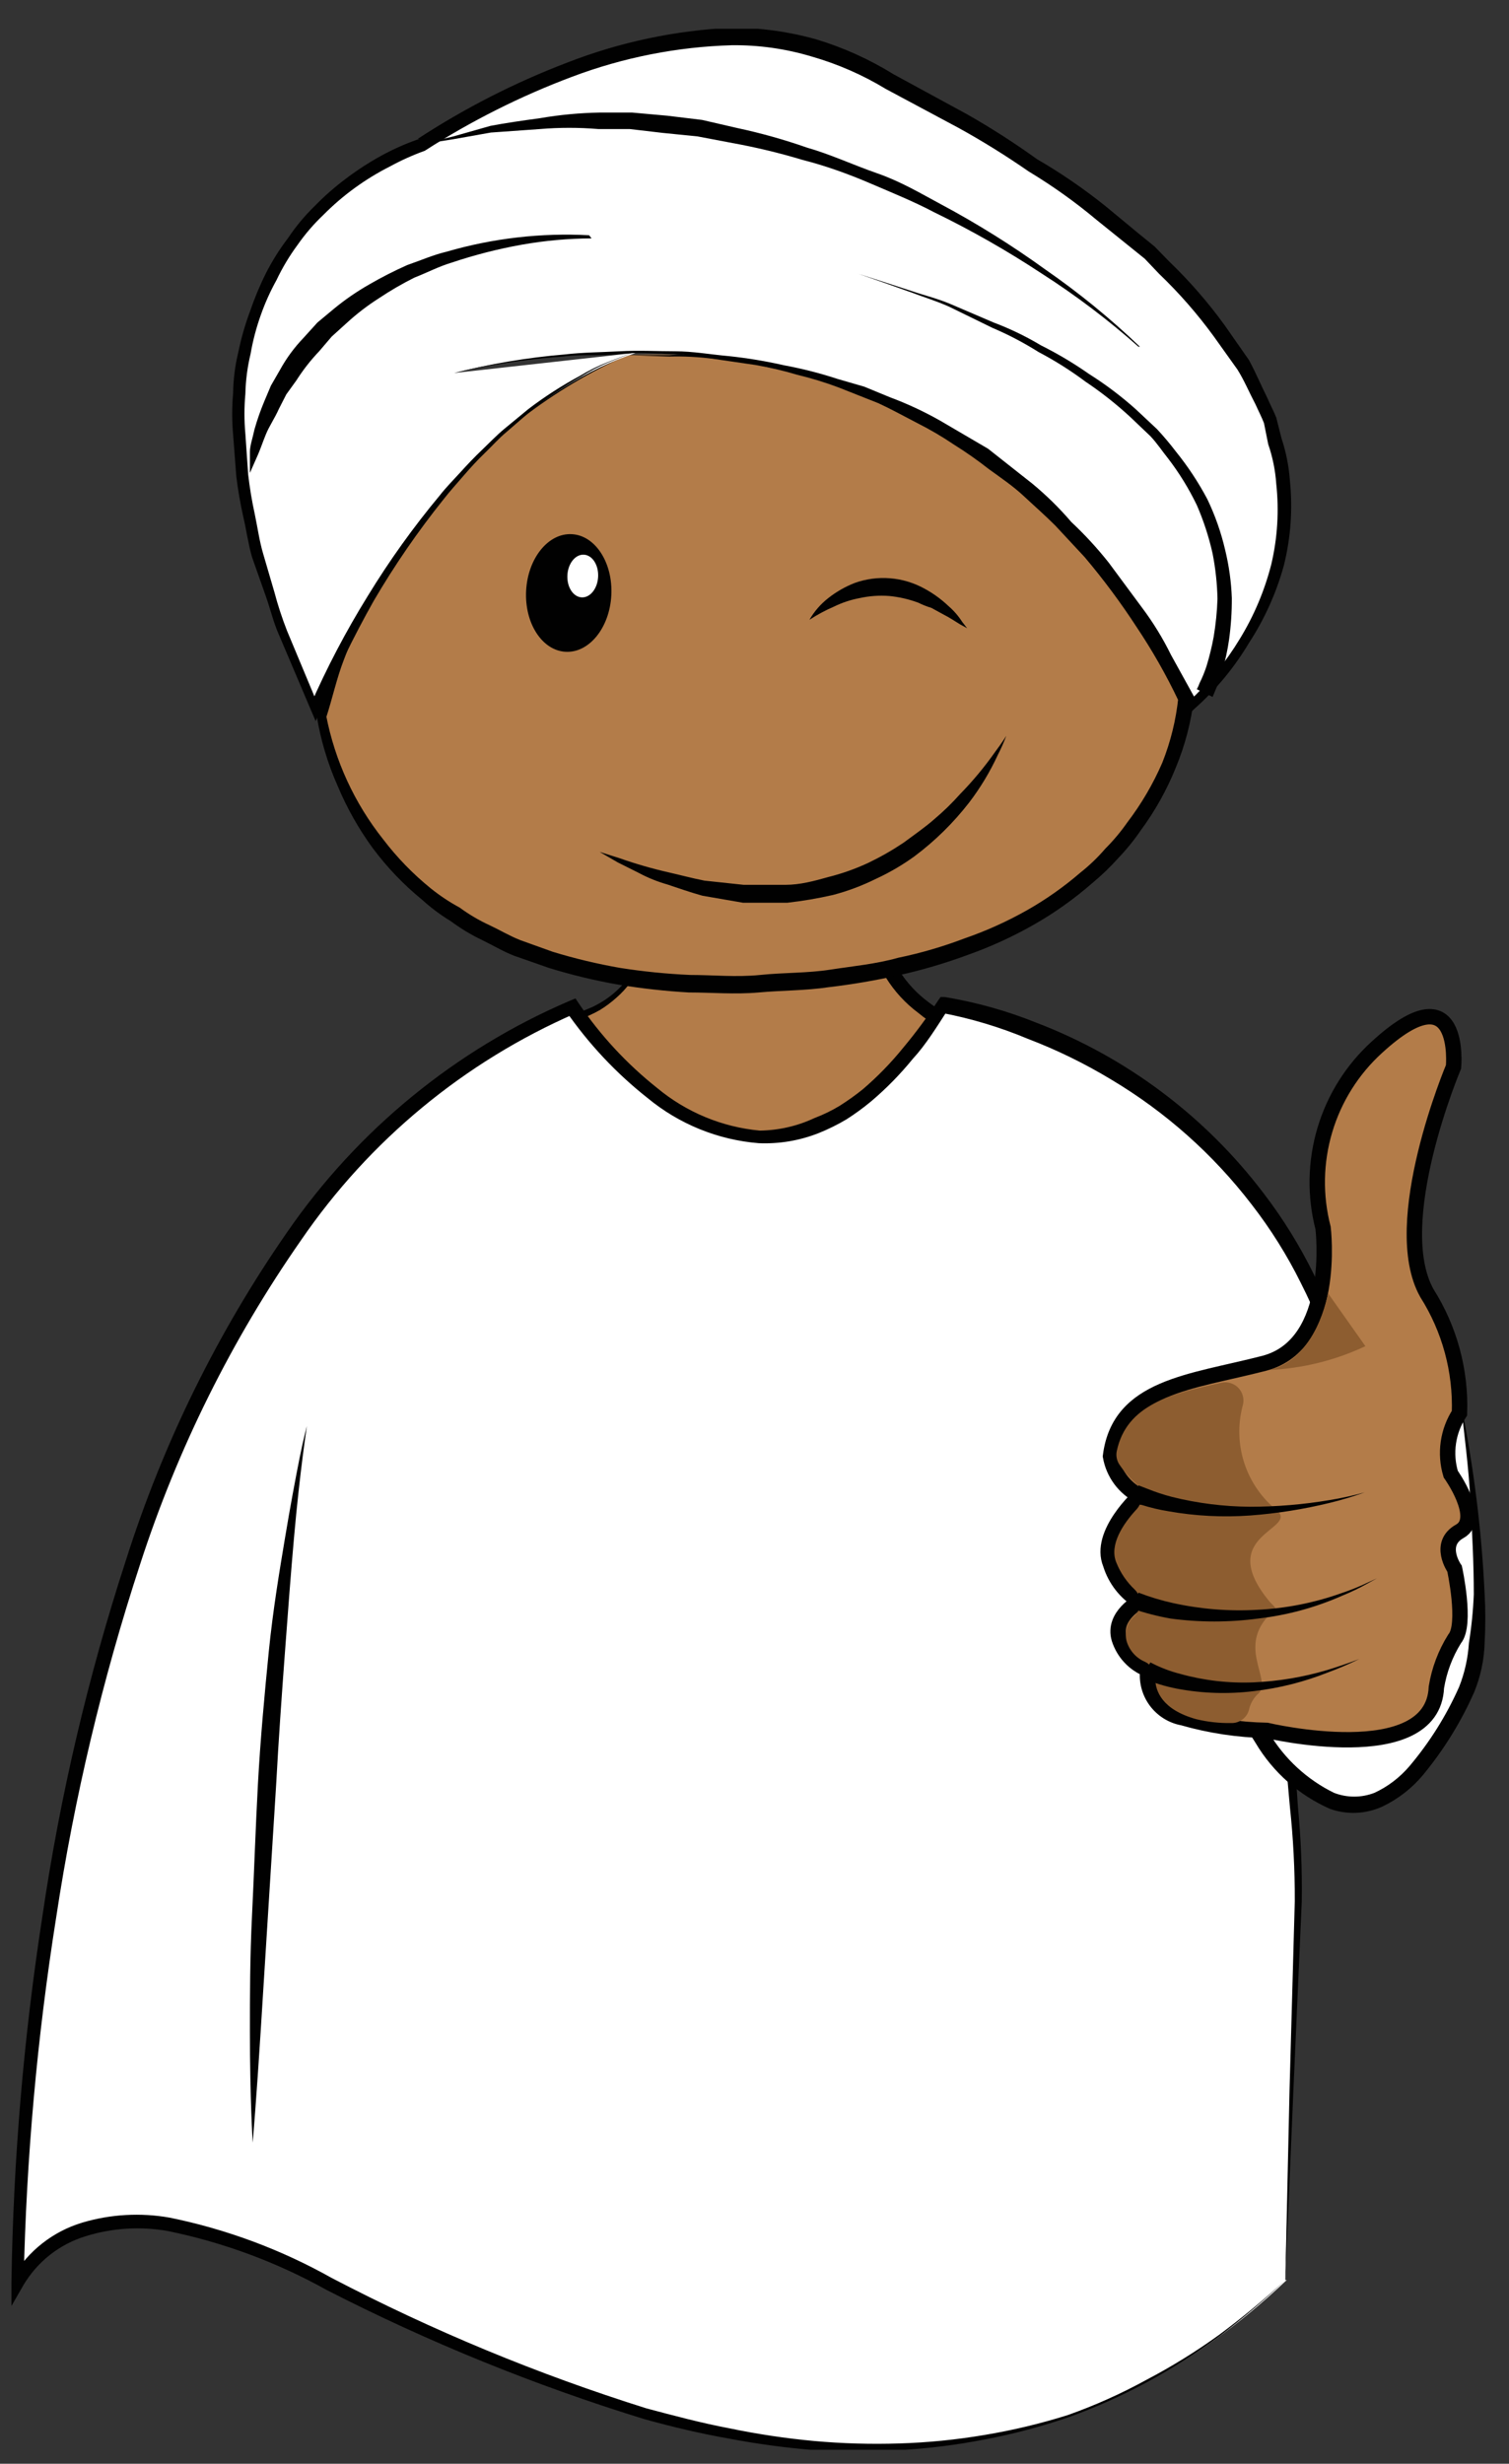 <svg width="49" height="80" viewBox="0 0 49 80" fill="none" xmlns="http://www.w3.org/2000/svg">
<rect x="0" y="0" width="49" height="80" fill="#333333" stroke="none"/>
<g clip-path="url(#clip0_769_226)">
<path d="M20.98 28.743C20.98 28.743 21.752 31.907 18.834 32.954L24.784 42.755L31.279 33.421C30.31 33.124 29.48 32.489 28.938 31.631C28.396 30.772 28.18 29.747 28.327 28.743H20.98Z" fill="#B37C49"/>
<path d="M20.98 28.743C21.194 29.602 21.13 30.506 20.799 31.327C20.621 31.738 20.353 32.103 20.015 32.397C19.85 32.545 19.671 32.679 19.482 32.795C19.288 32.909 19.084 32.989 18.88 33.091L18.948 32.886C20.992 36.119 23.024 39.352 25.011 42.618H24.569C26.703 39.488 28.895 36.392 31.075 33.284L31.223 33.671C30.709 33.5 30.231 33.233 29.814 32.886C29.398 32.575 29.044 32.189 28.77 31.748C28.509 31.293 28.328 30.796 28.236 30.279C28.148 29.772 28.121 29.256 28.157 28.743L28.327 28.925C25.874 28.902 23.433 28.811 20.98 28.743ZM20.98 28.743C23.433 28.686 25.874 28.595 28.327 28.572H28.554V28.754C28.538 29.239 28.58 29.724 28.679 30.2C28.859 31.14 29.386 31.977 30.155 32.544C30.525 32.829 30.945 33.041 31.393 33.171L31.733 33.273L31.54 33.558C29.394 36.676 27.26 39.818 25.068 42.903L24.83 43.233L24.625 42.892C22.581 39.625 20.606 36.301 18.709 33.034L18.63 32.886H18.789C18.982 32.795 19.175 32.738 19.357 32.636C19.922 32.344 20.383 31.882 20.674 31.315C21.048 30.513 21.156 29.611 20.98 28.743Z" fill="#010101"/>
<path d="M41.737 74.035C42.146 58.099 42.35 63.324 41.828 56.505C41.635 54.047 44.826 53.25 44.758 51.247C44.156 34.32 30.598 32.647 30.598 32.647C24.727 42.152 18.607 32.647 18.607 32.647C0.462 40.091 0.575 74.035 0.575 74.035C0.575 74.035 2.154 70.689 7.718 72.783C13.282 74.877 29.292 85.907 41.782 74.035" fill="white"/>
<path d="M41.737 74.035L41.873 67.888L42.044 61.73C42.047 60.707 41.994 59.685 41.885 58.668L41.748 57.132C41.647 56.613 41.647 56.079 41.748 55.561C42.164 54.594 42.812 53.746 43.633 53.091C43.981 52.766 44.266 52.38 44.474 51.952C44.572 51.468 44.572 50.968 44.474 50.484C44.415 49.464 44.294 48.449 44.11 47.445C43.931 46.444 43.688 45.455 43.383 44.485C43.085 43.517 42.705 42.577 42.248 41.674C41.799 40.764 41.258 39.902 40.636 39.101C39.39 37.479 37.849 36.108 36.094 35.06C35.227 34.535 34.315 34.089 33.368 33.728C32.465 33.35 31.526 33.068 30.564 32.886L30.78 32.784C30.428 33.33 30.064 33.922 29.644 34.377C29.234 34.881 28.778 35.346 28.282 35.766C28.029 35.976 27.763 36.169 27.487 36.346C27.199 36.517 26.899 36.665 26.59 36.79C25.969 37.036 25.303 37.149 24.637 37.12C23.311 37.013 22.051 36.5 21.026 35.652C20.004 34.845 19.109 33.89 18.369 32.818L18.675 32.909C15.078 34.478 11.993 37.03 9.773 40.273C7.523 43.501 5.763 47.046 4.55 50.791C3.326 54.53 2.414 58.364 1.825 62.254C1.206 66.152 0.853 70.088 0.769 74.035L0.405 73.955C0.908 73.092 1.72 72.454 2.676 72.168C3.597 71.895 4.569 71.84 5.515 72.009C7.358 72.385 9.131 73.045 10.772 73.967C14.047 75.678 17.467 77.095 20.992 78.201C21.889 78.44 22.786 78.679 23.694 78.85C24.598 79.038 25.512 79.175 26.431 79.26C27.352 79.343 28.277 79.37 29.201 79.34C30.126 79.312 31.048 79.22 31.96 79.066C32.879 78.914 33.786 78.697 34.674 78.418C35.551 78.107 36.402 77.727 37.218 77.279C38.043 76.847 38.836 76.356 39.591 75.811C40.337 75.257 41.053 74.664 41.737 74.035C41.064 74.678 40.355 75.282 39.614 75.845C38.862 76.4 38.073 76.902 37.252 77.347C36.433 77.789 35.583 78.17 34.708 78.486C33.811 78.794 32.893 79.038 31.96 79.214C31.061 79.389 30.15 79.503 29.235 79.556C28.305 79.618 27.372 79.618 26.442 79.556C25.509 79.482 24.58 79.356 23.66 79.18C22.752 79.021 21.843 78.805 20.935 78.554C17.375 77.459 13.917 76.054 10.602 74.354C8.991 73.456 7.253 72.811 5.447 72.442C4.556 72.285 3.642 72.343 2.778 72.612C1.93 72.872 1.209 73.44 0.757 74.206L0.371 74.877V74.115C0.431 70.147 0.765 66.187 1.37 62.265C1.946 58.333 2.854 54.456 4.084 50.677C5.288 46.874 7.056 43.275 9.33 40C11.619 36.685 14.795 34.085 18.494 32.499L18.687 32.419L18.8 32.59C19.501 33.624 20.355 34.545 21.332 35.322C22.279 36.112 23.443 36.597 24.671 36.711C25.287 36.703 25.895 36.564 26.453 36.301C26.738 36.194 27.011 36.06 27.271 35.903C27.53 35.738 27.781 35.56 28.02 35.367C28.495 34.96 28.932 34.511 29.326 34.024C29.735 33.535 30.114 33.022 30.462 32.488L30.541 32.374H30.677C31.704 32.543 32.71 32.826 33.675 33.216C36.593 34.338 39.141 36.254 41.033 38.748C41.664 39.572 42.211 40.457 42.668 41.389C43.121 42.314 43.5 43.273 43.804 44.258C44.109 45.242 44.348 46.246 44.519 47.263C44.703 48.278 44.821 49.305 44.871 50.336V51.11C44.89 51.388 44.852 51.667 44.758 51.93C44.543 52.421 44.23 52.862 43.838 53.227C43.05 53.876 42.434 54.708 42.044 55.652C41.941 56.14 41.941 56.644 42.044 57.132L42.146 58.668C42.244 59.69 42.286 60.716 42.271 61.742L41.998 67.9L41.737 74.035Z" fill="#010101"/>
<path d="M20.367 11.532C17.916 12.585 15.741 14.191 14.009 16.224C12.278 18.258 11.039 20.664 10.386 23.256C10.386 23.256 11.442 32.237 24.012 31.998C38.035 31.748 38.512 22.641 38.512 22.641C38.512 22.641 33.403 10.963 20.367 11.532Z" fill="#B37C49"/>
<path d="M20.367 11.532C19.155 12.073 18.011 12.757 16.961 13.569C16.438 13.968 15.939 14.4 15.45 14.855L14.758 15.561C14.519 15.789 14.326 16.062 14.111 16.312C13.884 16.552 13.679 16.811 13.497 17.087C13.304 17.36 13.1 17.61 12.93 17.895L12.407 18.737C12.226 19.01 12.101 19.318 11.942 19.602C11.783 19.887 11.635 20.183 11.522 20.501L11.17 21.412C10.931 22.027 10.795 22.676 10.591 23.302V23.233C10.876 24.703 11.511 26.081 12.441 27.252C12.891 27.843 13.409 28.378 13.986 28.845C14.28 29.082 14.596 29.291 14.928 29.471C15.23 29.693 15.553 29.884 15.893 30.04C16.234 30.2 16.552 30.393 16.904 30.53L17.948 30.905C18.667 31.125 19.399 31.3 20.14 31.429C20.892 31.547 21.65 31.623 22.411 31.657C23.172 31.657 23.898 31.736 24.682 31.657C25.465 31.577 26.215 31.6 26.953 31.486C27.691 31.372 28.441 31.304 29.167 31.099C29.898 30.948 30.616 30.738 31.313 30.473C32.021 30.229 32.705 29.92 33.357 29.551C33.971 29.202 34.549 28.794 35.083 28.333C35.376 28.102 35.646 27.842 35.889 27.559C36.152 27.296 36.392 27.01 36.605 26.705C37.06 26.109 37.441 25.459 37.74 24.77C38.012 24.088 38.188 23.372 38.263 22.641V22.744C37.871 21.919 37.419 21.124 36.911 20.365C36.395 19.572 35.83 18.811 35.219 18.088L34.266 17.064C33.936 16.734 33.584 16.426 33.244 16.108C32.903 15.789 32.517 15.527 32.108 15.231C31.744 14.945 31.365 14.679 30.973 14.434C30.587 14.173 30.185 13.938 29.769 13.729C29.349 13.512 28.94 13.285 28.52 13.091L27.226 12.579C26.788 12.415 26.34 12.278 25.886 12.169C25.438 12.035 24.983 11.928 24.523 11.85L23.126 11.646C22.667 11.589 22.204 11.566 21.741 11.577L20.367 11.532ZM20.367 11.532H21.741C22.21 11.498 22.68 11.498 23.149 11.532L24.557 11.691C25.02 11.758 25.479 11.852 25.931 11.976C26.394 12.065 26.85 12.19 27.294 12.351L28.634 12.829C29.065 13.011 29.485 13.228 29.917 13.433C30.341 13.639 30.751 13.875 31.143 14.138C31.541 14.375 31.92 14.642 32.278 14.935C32.653 15.22 33.051 15.482 33.414 15.8C33.777 16.119 34.129 16.426 34.47 16.756L35.458 17.781C36.086 18.506 36.674 19.267 37.218 20.058C37.807 20.838 38.327 21.669 38.773 22.539V22.641C38.683 23.424 38.485 24.19 38.183 24.918C37.892 25.643 37.511 26.327 37.047 26.956C36.827 27.279 36.58 27.583 36.309 27.866C36.049 28.156 35.768 28.426 35.469 28.674C34.88 29.189 34.241 29.643 33.562 30.029C32.887 30.413 32.181 30.737 31.45 30.997C30.709 31.273 29.95 31.497 29.178 31.668C28.429 31.836 27.671 31.965 26.907 32.055C26.147 32.169 25.386 32.157 24.637 32.226C23.887 32.294 23.081 32.226 22.366 32.226C21.605 32.182 20.847 32.098 20.095 31.975C19.327 31.841 18.568 31.659 17.824 31.429L16.688 31.031C16.336 30.894 15.995 30.689 15.643 30.518C15.292 30.35 14.957 30.148 14.644 29.915C14.312 29.714 14 29.482 13.713 29.221C13.108 28.728 12.567 28.162 12.101 27.536C11.645 26.911 11.264 26.235 10.965 25.521C10.642 24.795 10.413 24.03 10.284 23.245V23.211C10.5 22.573 10.647 21.913 10.897 21.298L11.283 20.365C11.415 20.054 11.562 19.75 11.726 19.454C11.871 19.152 12.034 18.86 12.214 18.578L12.748 17.724C12.941 17.451 13.157 17.189 13.35 16.927C13.543 16.665 13.77 16.404 13.997 16.153C14.224 15.903 14.428 15.641 14.678 15.425L15.405 14.73C15.88 14.306 16.376 13.907 16.892 13.535C17.961 12.722 19.129 12.049 20.367 11.532Z" fill="#010101"/>
<path d="M19.851 19.326C19.905 18.272 19.33 17.384 18.566 17.345C17.802 17.305 17.139 18.128 17.084 19.183C17.03 20.238 17.605 21.125 18.369 21.164C19.133 21.204 19.797 20.381 19.851 19.326Z" fill="#010101"/>
<path d="M19.422 18.73C19.442 18.347 19.235 18.025 18.959 18.011C18.684 17.996 18.444 18.295 18.424 18.678C18.405 19.061 18.612 19.383 18.888 19.397C19.163 19.412 19.403 19.113 19.422 18.73Z" fill="white"/>
<path d="M26.283 20.126C26.44 19.853 26.648 19.614 26.896 19.42C27.155 19.216 27.442 19.052 27.748 18.931C28.117 18.798 28.511 18.745 28.903 18.777C29.294 18.808 29.675 18.923 30.019 19.113C30.304 19.267 30.567 19.458 30.802 19.682C30.974 19.83 31.123 20.003 31.245 20.194L31.404 20.399L31.177 20.274C31.041 20.194 30.848 20.058 30.62 19.944L30.246 19.739C30.098 19.694 29.953 19.637 29.814 19.568C29.511 19.456 29.194 19.383 28.872 19.352C28.552 19.328 28.231 19.351 27.918 19.42C27.631 19.473 27.352 19.565 27.089 19.693C26.808 19.814 26.539 19.958 26.283 20.126Z" fill="#010101"/>
<path d="M32.676 23.893C32.597 24.103 32.506 24.309 32.403 24.508C32.15 25.057 31.838 25.576 31.472 26.056C30.959 26.718 30.36 27.308 29.689 27.809C29.297 28.092 28.879 28.336 28.44 28.538C27.994 28.759 27.526 28.935 27.044 29.061C26.557 29.172 26.064 29.256 25.568 29.312C25.079 29.312 24.591 29.312 24.125 29.312L22.808 29.084C22.399 28.97 22.014 28.834 21.673 28.72C21.35 28.628 21.038 28.503 20.742 28.344L20.06 28.003L19.47 27.661L20.117 27.866C20.649 28.053 21.191 28.209 21.741 28.333C22.093 28.413 22.468 28.515 22.876 28.595L24.148 28.731C24.591 28.731 25.045 28.731 25.511 28.731C25.976 28.731 26.442 28.606 26.885 28.481C27.338 28.368 27.779 28.212 28.202 28.014C28.595 27.825 28.975 27.608 29.337 27.365C29.689 27.104 30.053 26.853 30.348 26.591C30.643 26.342 30.92 26.072 31.177 25.783C31.591 25.359 31.971 24.902 32.312 24.417C32.551 24.098 32.676 23.893 32.676 23.893Z" fill="#010101"/>
<path d="M14.746 12.112C14.746 12.112 31.461 7.445 38.773 22.881C38.773 22.881 50.31 13.273 28.202 2.232C26.672 1.468 24.969 1.119 23.262 1.219C19.839 1.545 16.555 2.744 13.724 4.702C13.724 4.702 3.028 7.844 10.204 23.04C10.204 23.04 14.042 13.615 20.674 11.452" fill="white"/>
<path d="M14.746 12.112C15.924 11.812 17.124 11.61 18.334 11.509C18.925 11.441 19.47 11.441 20.117 11.406C20.765 11.372 21.309 11.406 21.911 11.406C22.513 11.406 23.047 11.509 23.694 11.566C24.29 11.63 24.881 11.729 25.465 11.862C26.054 11.971 26.634 12.119 27.203 12.306L28.066 12.556L28.895 12.898C29.459 13.108 30.006 13.363 30.53 13.66L32.085 14.571L33.527 15.709C33.982 16.086 34.404 16.501 34.788 16.95C35.225 17.359 35.631 17.801 36.003 18.27L37.081 19.727C37.443 20.209 37.759 20.723 38.024 21.264L38.898 22.846L38.603 22.778C39.249 22.181 39.807 21.495 40.261 20.741C40.722 19.989 41.066 19.171 41.283 18.316C41.483 17.462 41.537 16.581 41.442 15.709C41.412 15.271 41.324 14.838 41.181 14.423L41.044 13.74C40.965 13.535 40.863 13.342 40.772 13.137C40.568 12.75 40.397 12.34 40.181 11.998L39.409 10.917C38.88 10.191 38.287 9.513 37.638 8.891L37.172 8.401L36.65 7.98L35.605 7.138C34.913 6.558 34.176 6.033 33.403 5.567C32.67 5.058 31.912 4.587 31.131 4.156L28.77 2.892C28.014 2.433 27.201 2.077 26.351 1.834C25.511 1.582 24.639 1.459 23.762 1.469C21.988 1.52 20.234 1.867 18.573 2.494C16.899 3.123 15.297 3.928 13.793 4.896C13.402 5.037 13.022 5.208 12.657 5.408C11.859 5.812 11.13 6.342 10.5 6.979C10.187 7.275 9.906 7.603 9.659 7.957C9.396 8.314 9.168 8.695 8.978 9.096C8.776 9.46 8.605 9.841 8.467 10.234C8.322 10.641 8.211 11.06 8.138 11.486C8.035 11.911 7.978 12.346 7.968 12.784C7.928 13.219 7.928 13.657 7.968 14.093L8.058 15.402C8.108 15.838 8.18 16.271 8.274 16.7C8.365 17.132 8.422 17.565 8.547 17.986L8.91 19.227C9.022 19.651 9.159 20.07 9.319 20.479L10.341 22.926H10.068C10.606 21.691 11.233 20.497 11.942 19.352C12.641 18.207 13.423 17.115 14.281 16.085C14.485 15.823 14.724 15.584 14.951 15.334C15.178 15.083 15.405 14.844 15.643 14.617C15.882 14.389 16.12 14.138 16.381 13.922L17.154 13.285C17.684 12.88 18.246 12.518 18.834 12.203C19.12 12.03 19.42 11.882 19.731 11.759L20.674 11.395L19.742 11.771C19.436 11.904 19.14 12.06 18.857 12.238C18.276 12.574 17.722 12.955 17.199 13.376L16.45 14.025C16.189 14.241 15.973 14.491 15.734 14.719C15.496 14.947 15.269 15.197 15.053 15.447C14.837 15.698 14.61 15.948 14.406 16.21C13.569 17.253 12.81 18.357 12.135 19.511C11.482 20.671 10.898 21.868 10.386 23.097L10.25 23.415L10.114 23.097L9.069 20.638C8.887 20.24 8.785 19.796 8.637 19.375L8.183 18.088C8.058 17.656 8.002 17.212 7.899 16.779C7.802 16.343 7.726 15.902 7.672 15.459L7.57 14.116C7.53 13.665 7.53 13.212 7.57 12.761C7.576 12.312 7.633 11.865 7.74 11.429C7.831 10.984 7.956 10.546 8.115 10.12C8.261 9.692 8.435 9.273 8.637 8.868C8.841 8.468 9.081 8.087 9.353 7.73C9.6 7.36 9.886 7.016 10.204 6.705C10.521 6.379 10.862 6.078 11.226 5.806C11.586 5.532 11.966 5.285 12.362 5.066C12.765 4.844 13.187 4.657 13.622 4.508H13.566C15.086 3.515 16.707 2.687 18.403 2.038C20.116 1.369 21.926 0.985 23.762 0.9C24.687 0.899 25.608 1.026 26.499 1.276C27.385 1.543 28.232 1.926 29.02 2.414L31.404 3.712C32.186 4.156 32.944 4.643 33.675 5.169C34.458 5.623 35.206 6.137 35.912 6.705L36.957 7.57L37.49 8.003L37.967 8.492C38.625 9.125 39.225 9.814 39.761 10.553L40.556 11.691C40.772 12.089 40.953 12.522 41.158 12.932C41.249 13.148 41.362 13.353 41.442 13.558L41.612 14.229C41.759 14.672 41.851 15.13 41.885 15.595C41.981 16.518 41.915 17.45 41.692 18.35C41.447 19.247 41.064 20.099 40.556 20.877C40.082 21.673 39.489 22.391 38.796 23.006L38.626 23.165L38.501 22.937L37.649 21.378C37.393 20.847 37.089 20.34 36.741 19.864L35.696 18.43C35.35 17.966 34.971 17.529 34.561 17.121C34.169 16.675 33.735 16.267 33.266 15.903L31.87 14.764L30.348 13.865C29.836 13.571 29.3 13.32 28.747 13.114L27.929 12.75L27.089 12.488C26.528 12.294 25.955 12.134 25.375 12.01C24.796 11.907 24.239 11.737 23.626 11.691C23.013 11.646 22.49 11.52 21.855 11.498C21.219 11.475 20.662 11.429 20.072 11.498C19.481 11.566 18.88 11.498 18.289 11.577C17.096 11.658 15.911 11.837 14.746 12.112Z" fill="#010101"/>
<path d="M36.968 11.258C35.983 10.385 34.931 9.589 33.823 8.88C32.701 8.14 31.533 7.475 30.325 6.888C29.678 6.546 28.974 6.261 28.259 5.954C27.543 5.647 26.817 5.385 26.056 5.191C25.31 4.966 24.552 4.784 23.785 4.645L22.649 4.429L21.514 4.315L20.447 4.19H19.425C18.797 4.138 18.167 4.138 17.54 4.19L15.939 4.304L14.724 4.52L13.645 4.691L14.724 4.429L15.927 4.087C16.404 3.996 16.949 3.917 17.54 3.837C18.178 3.727 18.823 3.667 19.47 3.655H20.526L21.662 3.757L22.797 3.894L23.933 4.156C24.702 4.32 25.461 4.533 26.204 4.793C26.964 5.009 27.691 5.351 28.475 5.624C29.258 5.897 29.883 6.273 30.541 6.626C31.723 7.257 32.861 7.968 33.948 8.754C35.034 9.506 36.059 10.344 37.014 11.258H36.968Z" fill="#010101"/>
<path d="M19.209 7.741C18.448 7.744 17.688 7.813 16.938 7.946C16.168 8.084 15.409 8.278 14.667 8.527C14.247 8.652 13.861 8.857 13.452 9.016C13.06 9.213 12.681 9.433 12.317 9.676C11.942 9.914 11.588 10.185 11.261 10.485L10.772 10.928L10.364 11.406C10.087 11.696 9.84 12.013 9.625 12.351L9.296 12.807L9.058 13.273C8.921 13.581 8.74 13.842 8.638 14.093C8.535 14.343 8.456 14.582 8.376 14.764L8.115 15.356V14.673C8.115 14.469 8.206 14.218 8.263 13.945C8.35 13.635 8.457 13.331 8.581 13.034L8.797 12.522L9.092 12.01C9.299 11.633 9.555 11.285 9.853 10.974L10.307 10.473L10.84 10.029C11.196 9.735 11.576 9.473 11.976 9.244C12.38 9.009 12.797 8.796 13.225 8.606C13.656 8.458 14.065 8.276 14.497 8.174C16 7.736 17.566 7.555 19.13 7.639L19.209 7.741Z" fill="#010101"/>
<path d="M38.864 22.38C38.9 22.314 38.93 22.245 38.955 22.175C39.045 21.995 39.121 21.808 39.182 21.617C39.275 21.31 39.351 20.999 39.409 20.684C39.478 20.273 39.52 19.859 39.534 19.443C39.523 18.95 39.47 18.458 39.375 17.974C39.255 17.436 39.084 16.91 38.864 16.404C38.606 15.869 38.294 15.361 37.933 14.89C37.74 14.651 37.57 14.389 37.354 14.161L36.696 13.535C36.245 13.119 35.763 12.738 35.254 12.397C34.769 12.034 34.256 11.711 33.721 11.429C33.243 11.128 32.742 10.865 32.222 10.644L30.825 9.961C30.394 9.767 29.974 9.642 29.622 9.506L28.69 9.175L27.873 8.891L28.69 9.153L29.633 9.46C29.996 9.585 30.428 9.688 30.859 9.87L32.267 10.473C32.799 10.673 33.312 10.921 33.8 11.213C34.345 11.485 34.868 11.797 35.367 12.146C35.901 12.483 36.406 12.864 36.877 13.285L37.57 13.934C37.786 14.166 37.991 14.409 38.183 14.662C38.573 15.144 38.915 15.662 39.205 16.21C39.458 16.737 39.652 17.291 39.784 17.861C39.908 18.372 39.981 18.894 40 19.42C40.002 19.873 39.972 20.326 39.909 20.775C39.86 21.113 39.788 21.448 39.693 21.776C39.602 22.049 39.534 22.266 39.466 22.414L39.375 22.63L38.864 22.38Z" fill="#010101"/>
<path d="M47.437 45.578C47.437 45.578 48.573 52.817 47.653 54.798C42.759 65.236 38.388 50.803 38.388 50.803L47.437 45.578Z" fill="white"/>
<path d="M47.437 45.578C47.853 47.615 48.112 49.682 48.209 51.759C48.238 52.286 48.238 52.814 48.209 53.341C48.194 53.892 48.078 54.436 47.869 54.946C47.439 55.918 46.877 56.826 46.2 57.644C45.842 58.071 45.396 58.417 44.894 58.657C44.358 58.904 43.747 58.933 43.19 58.736C42.182 58.293 41.336 57.545 40.772 56.596C39.646 54.828 38.767 52.913 38.16 50.905L38.092 50.712L38.274 50.609C39.784 49.733 41.317 48.902 42.816 48.059C44.315 47.217 45.893 46.398 47.437 45.578ZM47.437 45.578C45.95 46.489 44.496 47.445 42.997 48.333C41.498 49.22 40.022 50.154 38.512 51.019L38.626 50.734C39.234 52.691 40.105 54.556 41.215 56.278C41.714 57.113 42.444 57.785 43.315 58.213C43.739 58.378 44.209 58.378 44.633 58.213C45.069 58.01 45.456 57.715 45.768 57.348C46.424 56.571 46.967 55.705 47.38 54.775C47.56 54.321 47.667 53.84 47.698 53.352C47.782 52.829 47.835 52.3 47.857 51.77C47.857 50.734 47.8 49.71 47.744 48.674C47.687 47.638 47.551 46.602 47.437 45.578Z" fill="#010101"/>
<path d="M47.199 34.639C47.199 34.639 47.494 31.452 44.712 34.002C43.914 34.727 43.328 35.658 43.02 36.694C42.712 37.729 42.692 38.829 42.963 39.875C42.963 39.875 43.429 43.654 41.044 44.269C38.66 44.884 36.343 45.02 36.06 47.285C36.108 47.559 36.219 47.818 36.385 48.042C36.55 48.265 36.766 48.446 37.014 48.572C37.014 48.572 35.651 49.79 36.06 50.78C36.217 51.29 36.556 51.724 37.014 51.998C37.014 51.998 36.116 52.465 36.343 53.216C36.416 53.44 36.536 53.645 36.697 53.816C36.858 53.988 37.056 54.121 37.275 54.206C37.225 54.564 37.315 54.928 37.527 55.221C37.739 55.513 38.055 55.713 38.41 55.777C39.297 56.032 40.213 56.169 41.135 56.187C41.135 56.187 46.529 57.462 46.642 54.787C46.733 54.229 46.934 53.695 47.233 53.216C47.63 52.749 47.233 50.939 47.233 50.939C47.233 50.939 46.665 50.131 47.403 49.721C48.141 49.312 47.108 47.866 47.108 47.866C47.008 47.535 46.982 47.186 47.031 46.844C47.08 46.502 47.203 46.175 47.392 45.885C47.439 44.511 47.071 43.154 46.336 41.992C45.053 39.716 47.199 34.639 47.199 34.639Z" fill="#B37C49" stroke="#010101" stroke-width="0.5" stroke-miterlimit="10"/>
<path d="M40.886 54.969C41.294 54.479 40.079 53.375 41.397 52.271C41.465 52.214 41.306 52.1 41.238 52.021C39.421 49.846 42.123 49.676 41.487 49.061C40.986 48.665 40.612 48.131 40.41 47.524C40.209 46.917 40.188 46.264 40.352 45.646C40.381 45.548 40.385 45.444 40.362 45.345C40.34 45.245 40.292 45.153 40.224 45.077C40.155 45.002 40.068 44.945 39.971 44.913C39.874 44.881 39.771 44.875 39.671 44.895C38.035 45.248 36.582 45.612 36.264 47.115C36.233 47.264 36.261 47.419 36.344 47.547C36.498 47.778 36.682 47.988 36.889 48.173C36.945 48.229 36.989 48.296 37.019 48.369C37.05 48.442 37.065 48.521 37.065 48.6C37.065 48.679 37.05 48.758 37.019 48.831C36.989 48.904 36.945 48.971 36.889 49.027C36.48 49.471 36.003 50.165 36.253 50.746C36.385 51.073 36.587 51.368 36.843 51.611C36.901 51.666 36.946 51.732 36.977 51.806C37.008 51.879 37.025 51.958 37.025 52.038C37.025 52.117 37.008 52.196 36.977 52.27C36.946 52.343 36.901 52.409 36.843 52.465C36.727 52.563 36.641 52.692 36.595 52.837C36.549 52.982 36.544 53.137 36.582 53.284C36.625 53.433 36.7 53.57 36.802 53.686C36.904 53.803 37.031 53.895 37.172 53.956C37.276 54.004 37.363 54.081 37.423 54.178C37.484 54.275 37.515 54.388 37.513 54.502C37.513 54.912 37.74 55.515 38.842 55.822C39.213 55.912 39.595 55.954 39.977 55.948C40.117 55.953 40.253 55.907 40.361 55.819C40.47 55.731 40.543 55.607 40.568 55.47C40.621 55.274 40.731 55.1 40.886 54.969Z" fill="#8D5D30"/>
<path d="M43.123 41.992C43.123 41.992 42.759 44.155 41.192 44.485C42.281 44.438 43.35 44.175 44.337 43.711L43.123 41.992Z" fill="#8D5D30"/>
<path d="M36.968 48.23L37.263 48.344C37.522 48.448 37.788 48.536 38.058 48.606C38.886 48.812 39.736 48.919 40.59 48.925C41.458 48.925 42.324 48.852 43.179 48.708C43.562 48.645 43.941 48.562 44.315 48.458C43.942 48.592 43.563 48.706 43.179 48.799C42.329 49.007 41.463 49.144 40.59 49.209C39.706 49.272 38.817 49.227 37.944 49.072C37.652 49.025 37.364 48.957 37.081 48.868L36.775 48.822L36.968 48.23Z" fill="#010101"/>
<path d="M36.968 51.713C37.337 51.856 37.717 51.971 38.103 52.055C38.998 52.251 39.915 52.324 40.829 52.271C41.754 52.226 42.669 52.046 43.542 51.736C43.833 51.64 44.118 51.526 44.394 51.395L44.712 51.247L44.405 51.417C44.138 51.568 43.861 51.7 43.577 51.816C42.711 52.199 41.792 52.448 40.851 52.556C39.909 52.682 38.955 52.682 38.013 52.556C37.593 52.481 37.179 52.375 36.775 52.237L36.968 51.713Z" fill="#010101"/>
<path d="M37.354 53.978C37.664 54.142 37.992 54.268 38.331 54.354C39.103 54.568 39.903 54.66 40.704 54.627C41.512 54.592 42.313 54.459 43.088 54.229C43.724 54.035 44.144 53.865 44.144 53.865C43.808 54.031 43.463 54.179 43.111 54.309C42.342 54.614 41.537 54.817 40.715 54.912C39.883 55.015 39.041 54.988 38.217 54.832C37.827 54.757 37.446 54.639 37.081 54.479L37.354 53.978Z" fill="#010101"/>
<path d="M9.966 46.306C9.966 46.306 8.615 51.736 8.206 69.63L9.966 46.306Z" fill="white"/>
<path d="M9.966 46.306C9.966 46.306 9.739 47.752 9.546 49.938C9.444 51.076 9.353 52.305 9.251 53.671C9.149 55.037 9.046 56.494 8.967 57.951L8.467 65.919C8.331 68.105 8.206 69.573 8.206 69.573C8.206 69.573 8.115 68.173 8.115 65.965C8.115 64.826 8.115 63.586 8.183 62.208C8.251 60.831 8.297 59.374 8.376 57.917C8.456 56.46 8.592 54.992 8.728 53.626C8.865 52.26 9.08 50.985 9.251 49.96C9.421 48.936 9.603 47.968 9.728 47.342C9.853 46.716 9.966 46.306 9.966 46.306Z" fill="#010101"/>
</g>
<defs>
<clipPath id="clip0_769_226">
<rect width="47.85" height="78.61" fill="white" transform="translate(0.371 0.934)"/>
</clipPath>
</defs>
</svg>
